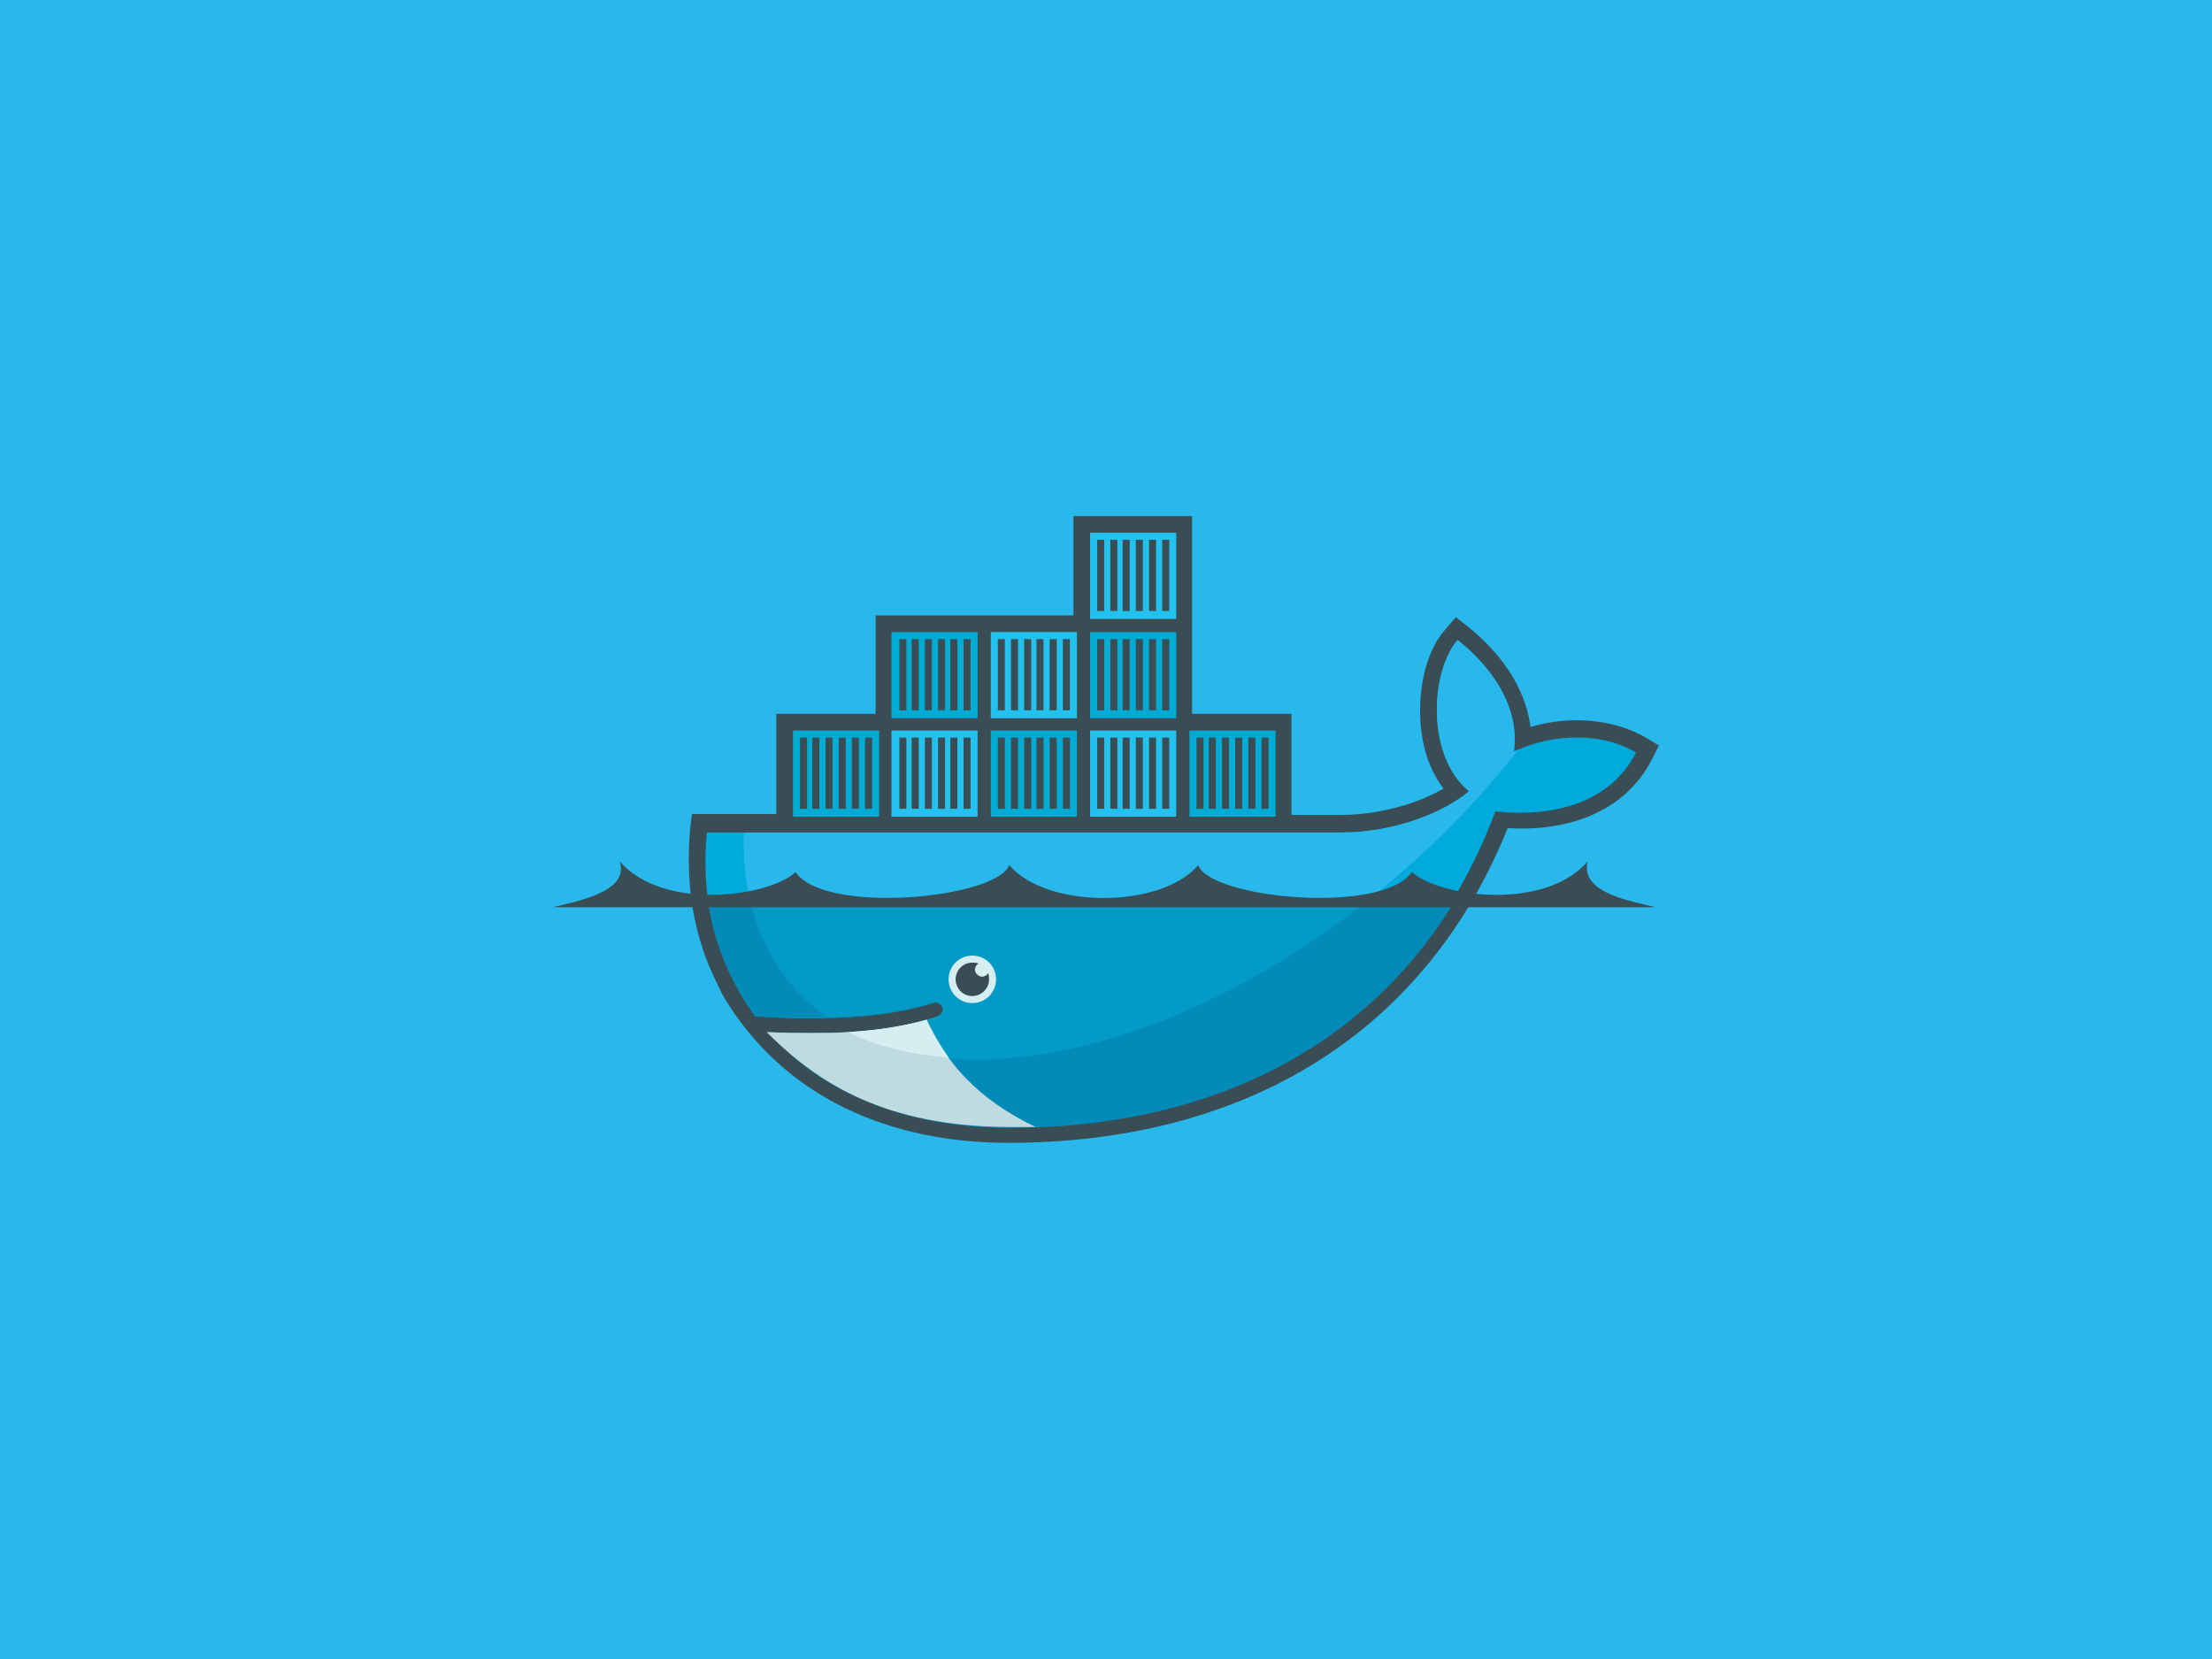 <?xml version="1.0" encoding="UTF-8" standalone="no"?>
<!DOCTYPE svg PUBLIC "-//W3C//DTD SVG 1.1//EN" "http://www.w3.org/Graphics/SVG/1.1/DTD/svg11.dtd">
<svg width="100%" height="100%" viewBox="0 0 1200 900" version="1.1" xmlns="http://www.w3.org/2000/svg" xmlns:xlink="http://www.w3.org/1999/xlink" xml:space="preserve" xmlns:serif="http://www.serif.com/" style="fill-rule:evenodd;clip-rule:evenodd;stroke-linejoin:round;stroke-miterlimit:2;">
    <rect x="0" y="0" width="1200" height="900" style="fill:rgb(40,184,235);"/>
    <g transform="matrix(4.769,0,0,4.769,294.754,144.992)">
        <path d="M73.8,50.8L85.1,50.8L85.1,62.3L90.8,62.3C93.4,62.3 96.1,61.8 98.6,61C99.8,60.6 101.2,60 102.4,59.3C100.8,57.2 100,54.6 99.8,52C99.5,48.5 100.2,43.9 102.6,41.2L103.8,39.8L105.2,40.9C108.8,43.8 111.7,47.7 112.3,52.3C116.6,51 121.6,51.3 125.4,53.5L126.9,54.4L126.1,56C122.9,62.2 116.2,64.2 109.7,63.8C99.9,88.1 78.7,99.6 52.9,99.6C39.6,99.6 27.4,94.6 20.4,82.8L20.3,82.6L19.3,80.5C16.9,75.3 16.2,69.6 16.7,63.9L16.9,62.2L26.5,62.2L26.5,50.8L37.8,50.8L37.8,39.6L60.3,39.6L60.3,28.3L73.8,28.3L73.8,50.8Z" style="fill:rgb(58,77,84);"/>
    </g>
    <g transform="matrix(4.769,0,0,4.769,294.754,144.992)">
        <path d="M110.4,55.1C111.2,49.2 106.8,44.6 104,42.4C100.9,46 100.4,55.6 105.3,59.6C102.5,62 96.8,64.3 90.8,64.3L18.6,64.3C18,70.5 19.1,76.2 21.6,81.1L22.4,82.6C22.9,83.5 23.5,84.3 24.1,85.2C27.1,85.4 29.8,85.5 32.3,85.4C37.2,85.3 41.2,84.7 44.3,83.7C44.8,83.5 45.2,83.8 45.4,84.2C45.6,84.7 45.3,85.1 44.9,85.3C44.5,85.4 44.1,85.6 43.6,85.7C41.2,86.4 38.6,86.8 35.3,87L34.7,87C33.4,87.1 32,87.1 30.5,87.1C28.9,87.1 27.4,87.1 25.6,87C31.6,93.8 41,97.8 52.8,97.8C77.8,97.8 99,86.7 108.3,61.9C115,62.6 121.4,60.9 124.3,55.2C119.8,52.5 113.8,53.4 110.4,55.1Z" style="fill:rgb(0,170,218);fill-rule:nonzero;"/>
    </g>
    <g transform="matrix(4.769,0,0,4.769,294.754,144.992)">
        <path d="M110.4,55.1C111.2,49.2 106.8,44.6 104,42.4C100.9,46 100.4,55.6 105.3,59.6C102.5,62 96.8,64.3 90.8,64.3L22.8,64.3C22.5,73.8 26,81 32.3,85.3C37.2,85.2 41.2,84.6 44.3,83.6C44.8,83.4 45.2,83.7 45.4,84.1C45.6,84.6 45.3,85 44.9,85.2C44.5,85.3 44.1,85.5 43.6,85.6C41.2,86.3 38.4,86.8 35.1,87L35,86.9C43.5,91.3 55.8,91.2 70,85.8C85.8,79.7 100.6,68.1 110.9,54.9C110.7,55 110.5,55 110.4,55.1Z" style="fill:rgb(40,184,235);fill-rule:nonzero;"/>
    </g>
    <g transform="matrix(4.769,0,0,4.769,294.754,144.992)">
        <path d="M18.7,71.8C19.1,75.1 20.1,78.2 21.6,81.1L22.4,82.6C22.9,83.5 23.5,84.3 24.1,85.2C27.1,85.4 29.8,85.5 32.3,85.4C37.2,85.3 41.2,84.7 44.3,83.7C44.8,83.5 45.2,83.8 45.4,84.2C45.6,84.7 45.3,85.1 44.9,85.3C44.5,85.4 44.1,85.6 43.6,85.7C41.2,86.4 38.4,86.9 35.1,87.1L34.7,87.1C33.4,87.2 32,87.2 30.6,87.2C29,87.2 27.4,87.2 25.7,87.1C31.7,93.9 41.2,97.9 53,97.9C74.4,97.9 93,89.8 103.8,71.9L18.7,71.9L18.7,71.8Z" style="fill:rgb(2,139,184);fill-rule:nonzero;"/>
    </g>
    <g transform="matrix(4.769,0,0,4.769,294.754,144.992)">
        <path d="M23.5,71.8C24.8,77.6 27.8,82.2 32.3,85.3C37.2,85.2 41.2,84.6 44.3,83.6C44.8,83.4 45.2,83.7 45.4,84.1C45.6,84.6 45.3,85 44.9,85.2C44.5,85.3 44.1,85.5 43.6,85.6C41.2,86.3 38.4,86.8 35,87C43.5,91.4 55.8,91.3 69.9,85.9C78.4,82.6 86.7,77.7 94.1,71.8L23.5,71.8Z" style="fill:rgb(1,155,198);fill-rule:nonzero;"/>
    </g>
    <g transform="matrix(4.769,0,0,4.769,294.754,144.992)">
        <path d="M28.4,52.7L38.2,52.7L38.2,62.5L28.4,62.5L28.4,52.7ZM29.2,53.5L30,53.5L30,61.6L29.2,61.6L29.2,53.5ZM30.6,53.5L31.4,53.5L31.4,61.6L30.6,61.6L30.6,53.5ZM32.1,53.5L32.9,53.5L32.9,61.6L32.1,61.6L32.1,53.5ZM33.6,53.5L34.4,53.5L34.4,61.6L33.6,61.6L33.6,53.5ZM35.1,53.5L35.9,53.5L35.9,61.6L35.1,61.6L35.1,53.5ZM36.6,53.5L37.4,53.5L37.4,61.6L36.6,61.6L36.6,53.5ZM39.6,41.5L49.4,41.5L49.4,51.3L39.6,51.3L39.6,41.5ZM40.5,42.3L41.3,42.3L41.3,50.4L40.5,50.4L40.5,42.3ZM41.9,42.3L42.7,42.3L42.7,50.4L41.9,50.4L41.9,42.3ZM43.4,42.3L44.2,42.3L44.2,50.4L43.4,50.4L43.4,42.3ZM44.9,42.3L45.7,42.3L45.7,50.4L44.9,50.4L44.9,42.3ZM46.3,42.3L47.1,42.3L47.1,50.4L46.3,50.4L46.3,42.3ZM47.8,42.3L48.6,42.3L48.6,50.4L47.8,50.4L47.8,42.3Z" style="fill:rgb(0,172,211);"/>
    </g>
    <g transform="matrix(4.769,0,0,4.769,294.754,144.992)">
        <path d="M39.6,52.7L49.4,52.7L49.4,62.5L39.6,62.5L39.6,52.7ZM40.5,53.5L41.3,53.5L41.3,61.6L40.5,61.6L40.5,53.5ZM41.9,53.5L42.7,53.5L42.7,61.6L41.9,61.6L41.9,53.5ZM43.4,53.5L44.2,53.5L44.2,61.6L43.4,61.6L43.4,53.5ZM44.9,53.5L45.7,53.5L45.7,61.6L44.9,61.6L44.9,53.5ZM46.3,53.5L47.1,53.5L47.1,61.6L46.3,61.6L46.3,53.5ZM47.8,53.5L48.6,53.5L48.6,61.6L47.8,61.6L47.8,53.5Z" style="fill:rgb(35,194,238);"/>
    </g>
    <g transform="matrix(4.769,0,0,4.769,294.754,144.992)">
        <path d="M50.9,52.7L60.7,52.7L60.7,62.5L50.9,62.5L50.9,52.7ZM51.7,53.5L52.5,53.5L52.5,61.6L51.7,61.6L51.7,53.5ZM53.2,53.5L54,53.5L54,61.6L53.2,61.6L53.2,53.5ZM54.7,53.5L55.5,53.5L55.5,61.6L54.7,61.6L54.7,53.5ZM56.1,53.5L56.9,53.5L56.9,61.6L56.1,61.6L56.1,53.5ZM57.6,53.5L58.4,53.5L58.4,61.6L57.6,61.6L57.6,53.5ZM59.1,53.5L59.9,53.5L59.9,61.6L59.1,61.6L59.1,53.5Z" style="fill:rgb(0,172,211);"/>
    </g>
    <g transform="matrix(4.769,0,0,4.769,294.754,144.992)">
        <path d="M50.9,41.5L60.7,41.5L60.7,51.3L50.9,51.3L50.9,41.5ZM51.7,42.3L52.5,42.3L52.5,50.4L51.7,50.4L51.7,42.3ZM53.2,42.3L54,42.3L54,50.4L53.2,50.4L53.2,42.3ZM54.7,42.3L55.5,42.3L55.5,50.4L54.7,50.4L54.7,42.3ZM56.1,42.3L56.9,42.3L56.9,50.4L56.1,50.4L56.1,42.3ZM57.6,42.3L58.4,42.3L58.4,50.4L57.6,50.4L57.6,42.3ZM59.1,42.3L59.9,42.3L59.9,50.4L59.1,50.4L59.1,42.3ZM62.2,52.7L72,52.7L72,62.5L62.2,62.5L62.2,52.7ZM63,53.5L63.8,53.5L63.8,61.6L63,61.6L63,53.5ZM64.5,53.5L65.3,53.5L65.3,61.6L64.5,61.6L64.5,53.5ZM65.9,53.5L66.7,53.5L66.7,61.6L65.9,61.6L65.9,53.5ZM67.4,53.5L68.2,53.5L68.2,61.6L67.4,61.6L67.4,53.5ZM68.9,53.5L69.7,53.5L69.7,61.6L68.9,61.6L68.9,53.5ZM70.4,53.5L71.2,53.5L71.2,61.6L70.4,61.6L70.4,53.5Z" style="fill:rgb(35,194,238);"/>
    </g>
    <g transform="matrix(4.769,0,0,4.769,294.754,144.992)">
        <path d="M62.2,41.5L72,41.5L72,51.3L62.2,51.3L62.2,41.5ZM63,42.3L63.8,42.3L63.8,50.4L63,50.4L63,42.3ZM64.5,42.3L65.3,42.3L65.3,50.4L64.5,50.4L64.5,42.3ZM65.9,42.3L66.7,42.3L66.7,50.4L65.9,50.4L65.9,42.3ZM67.4,42.3L68.2,42.3L68.2,50.4L67.4,50.4L67.4,42.3ZM68.9,42.3L69.7,42.3L69.7,50.4L68.9,50.4L68.9,42.3ZM70.4,42.3L71.2,42.3L71.2,50.4L70.4,50.4L70.4,42.3Z" style="fill:rgb(0,172,211);"/>
    </g>
    <g transform="matrix(4.769,0,0,4.769,294.754,144.992)">
        <path d="M62.2,30.2L72,30.2L72,40L62.2,40L62.2,30.2ZM63,31L63.8,31L63.8,39.1L63,39.1L63,31ZM64.5,31L65.3,31L65.3,39.1L64.5,39.1L64.5,31ZM65.9,31L66.7,31L66.7,39.1L65.9,39.1L65.9,31ZM67.4,31L68.2,31L68.2,39.1L67.4,39.1L67.4,31ZM68.9,31L69.7,31L69.7,39.1L68.9,39.1L68.9,31ZM70.4,31L71.2,31L71.2,39.1L70.4,39.1L70.4,31Z" style="fill:rgb(35,194,238);"/>
    </g>
    <g transform="matrix(4.769,0,0,4.769,294.754,144.992)">
        <path d="M73.5,52.7L83.3,52.7L83.3,62.5L73.5,62.5L73.5,52.7ZM74.3,53.5L75.1,53.5L75.1,61.6L74.3,61.6L74.3,53.5ZM75.7,53.5L76.5,53.5L76.5,61.6L75.7,61.6L75.7,53.5ZM77.2,53.5L78,53.5L78,61.6L77.2,61.6L77.2,53.5ZM78.7,53.5L79.5,53.5L79.5,61.6L78.7,61.6L78.7,53.5ZM80.2,53.5L81,53.5L81,61.6L80.2,61.6L80.2,53.5ZM81.7,53.5L82.5,53.5L82.5,61.6L81.7,61.6L81.7,53.5Z" style="fill:rgb(0,172,211);"/>
    </g>
    <g transform="matrix(4.769,0,0,4.769,294.754,144.992)">
        <path d="M48.8,78.3C50.3,78.3 51.5,79.5 51.5,81C51.5,82.5 50.3,83.7 48.8,83.7C47.3,83.7 46.1,82.5 46.1,81C46.1,79.5 47.3,78.3 48.8,78.3" style="fill:rgb(212,238,241);"/>
    </g>
    <g transform="matrix(4.769,0,0,4.769,294.754,144.992)">
        <path d="M48.8,79.1C49,79.1 49.3,79.1 49.5,79.2C49.3,79.3 49.1,79.6 49.1,79.9C49.1,80.3 49.5,80.7 49.9,80.7C50.2,80.7 50.5,80.5 50.6,80.3C50.7,80.5 50.7,80.8 50.7,81C50.7,82.1 49.8,82.9 48.8,82.9C47.7,82.9 46.9,82 46.9,81C46.9,80 47.7,79.1 48.8,79.1M1.1,72.8L126.5,72.8C123.8,72.1 117.9,71.2 118.8,67.6C113.8,73.3 101.9,71.6 98.8,68.8C95.4,73.7 75.8,71.8 74.5,68C70.3,73 57.2,73 53,68C51.6,71.8 32,73.7 28.7,68.8C25.7,71.6 13.7,73.3 8.7,67.6C9.8,71.1 3.8,72.1 1.1,72.8" style="fill:rgb(58,77,84);"/>
    </g>
    <g transform="matrix(4.769,0,0,4.769,294.754,144.992)">
        <path d="M56,97.8C49.3,94.6 45.7,90.3 43.6,85.6C41.1,86.3 38.1,86.8 34.7,87C33.4,87.1 32,87.1 30.6,87.1C28.9,87.1 27.2,87.1 25.4,87C31.4,93 39,97.7 52.9,97.8L56,97.8Z" style="fill:rgb(191,219,224);fill-rule:nonzero;"/>
    </g>
    <g transform="matrix(4.769,0,0,4.769,294.754,144.992)">
        <path d="M46.1,89.9C45.2,88.6 44.3,87.1 43.6,85.6C41.1,86.3 38.1,86.8 34.7,87C37,88.2 40.4,89.4 46.1,89.9Z" style="fill:rgb(212,238,241);fill-rule:nonzero;"/>
    </g>
</svg>
